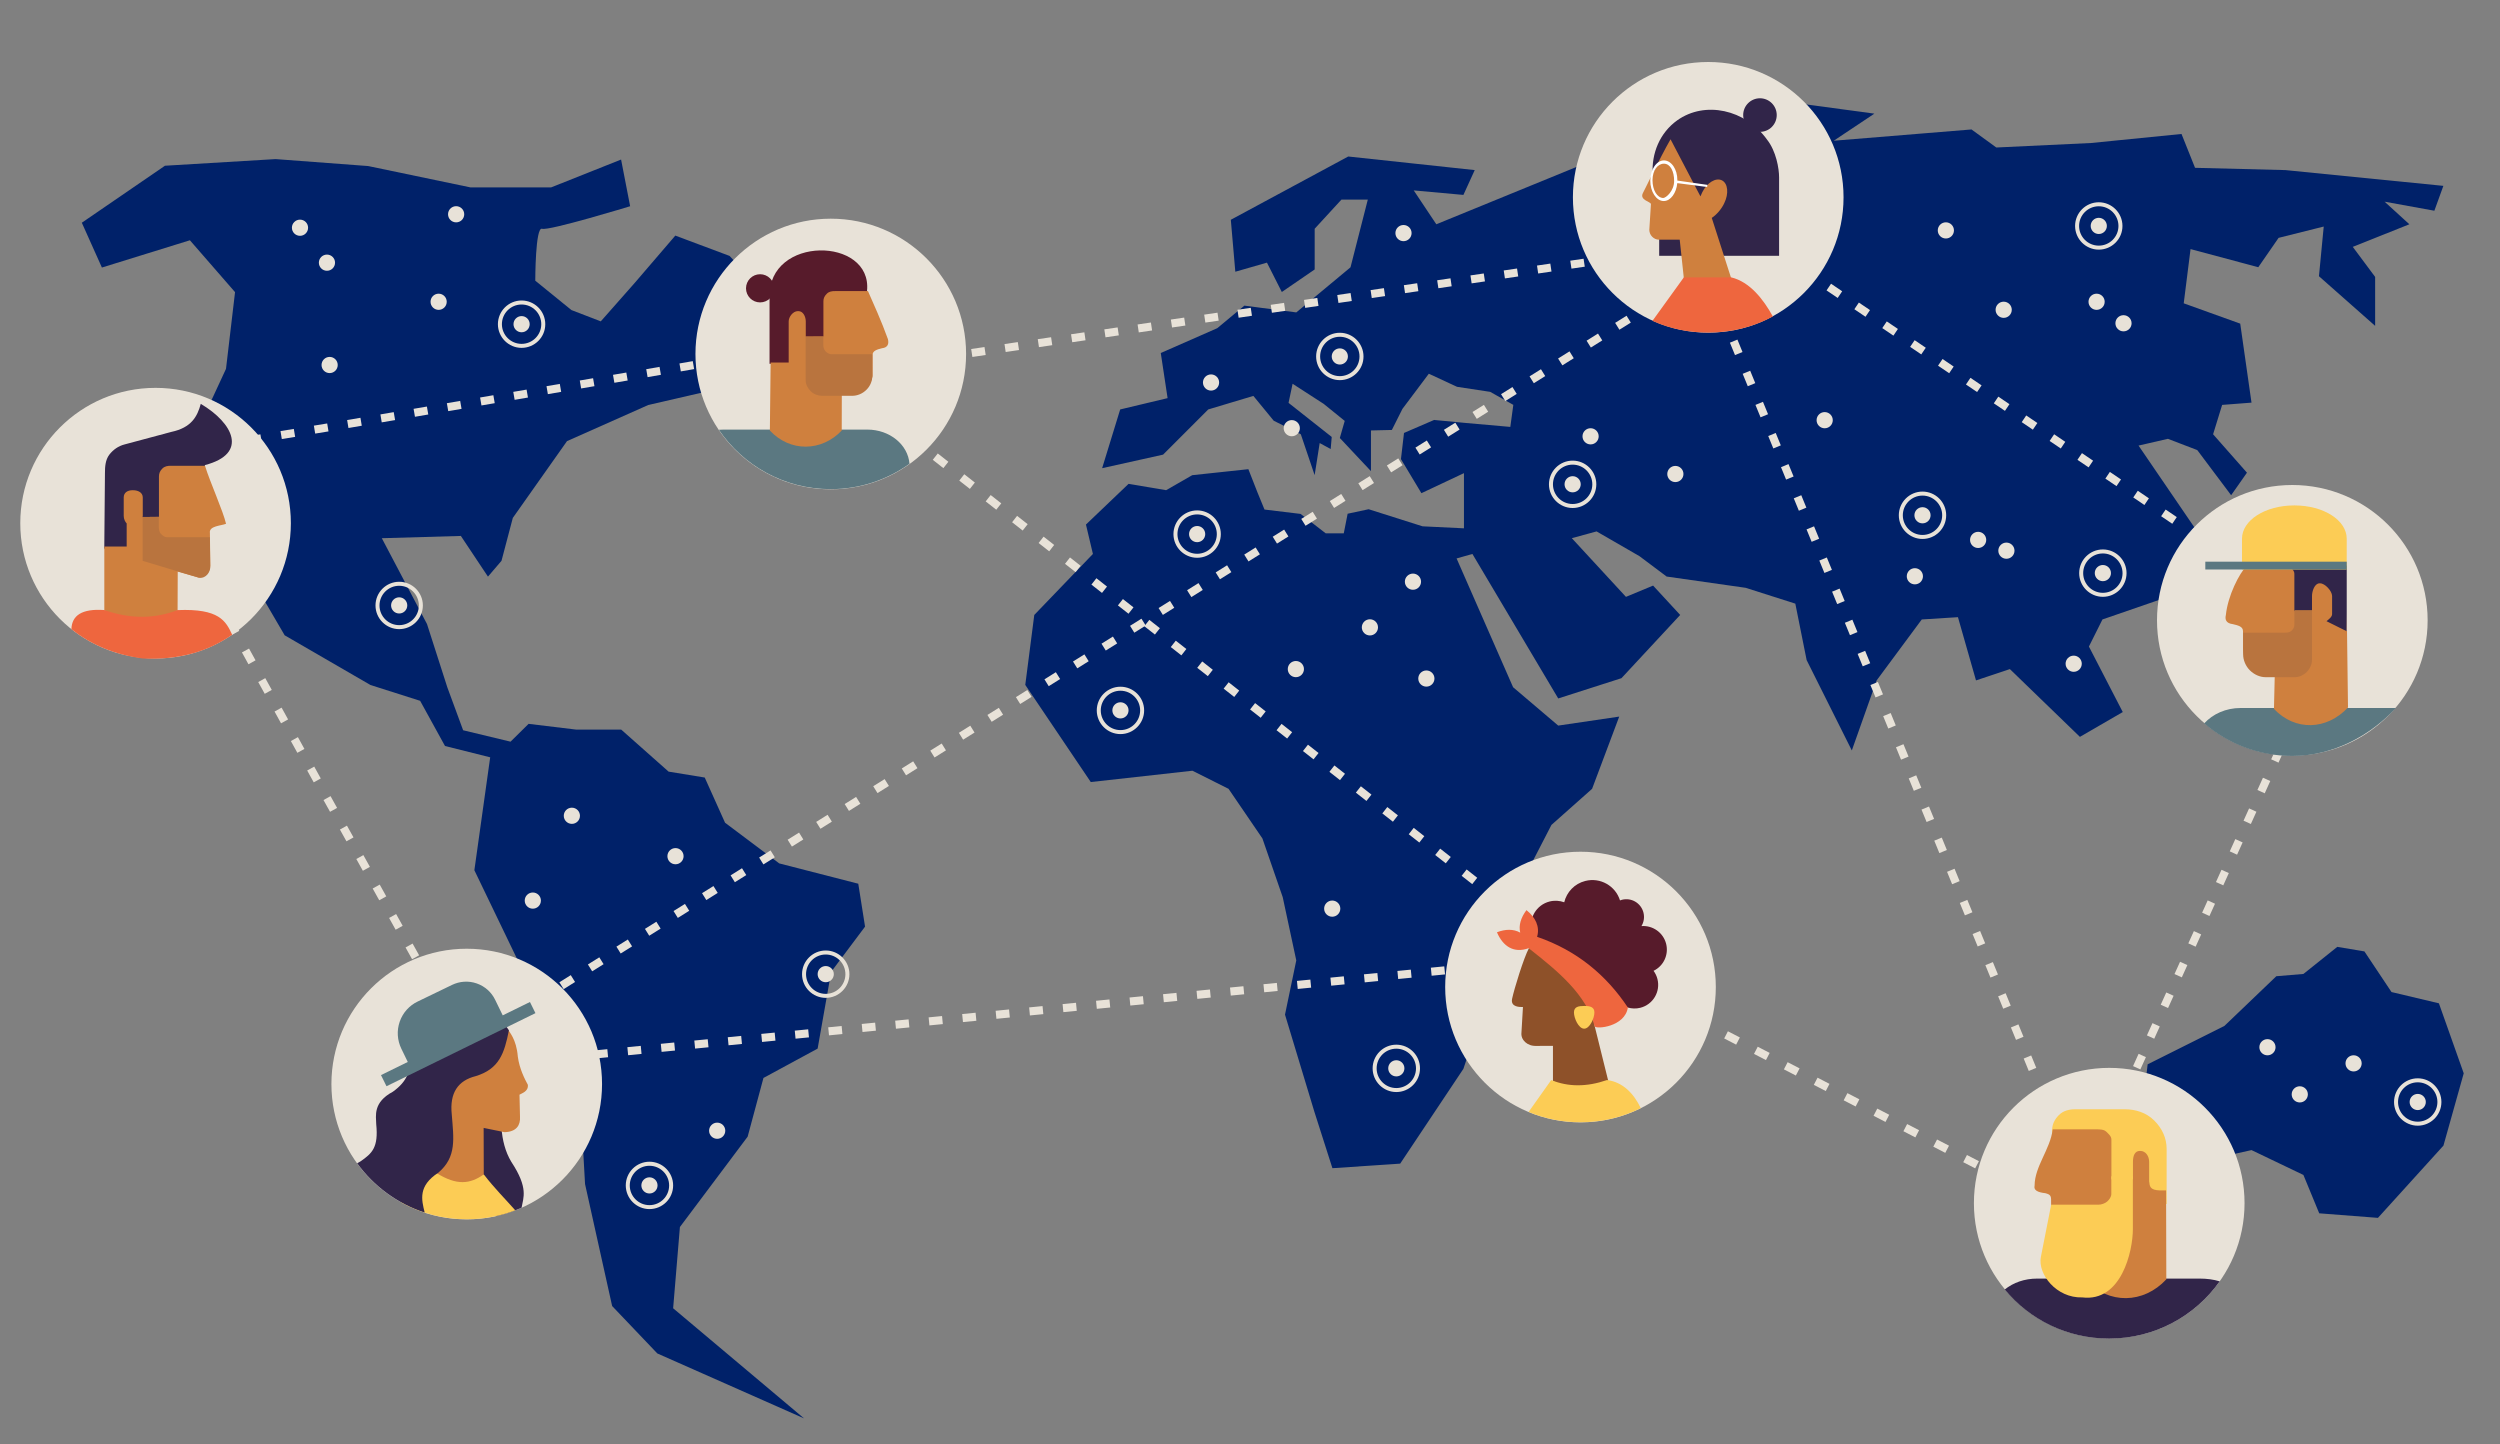 <?xml version="1.0" encoding="utf-8"?>
<!-- Generator: Adobe Illustrator 22.1.0, SVG Export Plug-In . SVG Version: 6.00 Build 0)  -->
<svg version="1.1" id="ëÎÓÈ_1" xmlns="http://www.w3.org/2000/svg" xmlns:xlink="http://www.w3.org/1999/xlink" x="0px" y="0px"
	 viewBox="0 0 5500 3176.8" style="enable-background:new 0 0 5500 3176.8;" xml:space="preserve">
<rect x="0" y="0" width="5500" height="3176.8" fill="#808080" stroke="none"/>
<style type="text/css">
	.st0{fill:#002169;}
	.st1{fill:#E8E2D8;}
	.st2{fill:#312549;}
	.st3{fill:#FCCC55;}
	.st4{fill:#CF803E;}
	.st5{fill:#5B7881;}
	.st6{fill:#571B2B;}
	.st7{fill:#B9743E;}
	.st8{fill:#8E5129;}
	.st9{fill:#EE663E;}
	.st10{fill:#FFFFFF;}
</style>
<g>
	<path class="st0" d="M180,490l44.2,98.6l193.6-60l99.3,114.1l-19.9,168.8l-94.4,203.7l223.5,382.5L815,1507l109.3,34.8l54.7,99.4
		l99.4,24.9l-34.8,248.4l129.2,268.3l94.4,69.5l19.9,352.7l59.6,268.3l99.4,104.3l322.8,142.9l-288-242.3l14.9-178.8l149-198.7
		l34.8-129.2l119.2-64.6l29.8-168.9l74.5-99.4l-14.9-94.4l-173.9-44.7l-119.2-89.5l-44.7-99.4l-79.5-13l-104.3-92.5h-99.4
		l-104.3-12.6l-39.7,39.2l-104.3-25.1l-34.8-94.5l-44.7-139.2l-99.4-188.8l173.9-5l59.6,89.5l29.8-34.8l24.9-94.4l119.2-168.9
		l178.8-79.5l129.2-29.8l39.7-114.2l89.2-15.1l19.9-64.6L1605,563l-119.3-44.7l-89.5,104.3l-74.5,84.4l-64.6-24.9l-79.5-64.6
		c0,0,0-119.2,14.9-114.2c14.9,5,193.8-49.6,193.8-49.6L1366.4,351l-154,61.3h-177.2l-225.2-47l-203.7-15.3l-243.4,14.6L180,490z"/>
</g>
<g>
	<polygon class="st0" points="2482.8,1064.5 2389.1,1154 2404.4,1218.7 2275.4,1352.9 2255.6,1506.8 2399.7,1720.5 2623.3,1695.6 
		2702.8,1735.4 2777.3,1844.6 2822,1973.8 2851.8,2112.9 2827,2232.2 2891.6,2445.8 2931.3,2570 3080.4,2560 3219.5,2351.4 
		3249.3,2262 3298.9,2202.4 3358.6,2152.7 3333.7,1968.9 3413.2,1814.8 3502.6,1735.4 3562.3,1576.5 3428.1,1596.3 3328.8,1511.9 
		3204.5,1228.6 3239.3,1218.7 3428.1,1536.6 3567.2,1492 3696.4,1352.9 3636.8,1288.3 3577.1,1313.1 3458,1184 3512.5,1169.1 
		3607,1223.7 3666.6,1268.4 3840.5,1293.2 3949.7,1328 3974.6,1452.2 4074,1651 4128.6,1496.9 4227.9,1362.8 4307.5,1357.8 
		4347.2,1496.9 4421.7,1472 4575.8,1621.1 4670.1,1566.5 4595.6,1422.4 4625.4,1362.8 4769.4,1313.1 4843.9,1184 4704.8,980.3 
		4769.4,965.4 4834,990.2 4908.5,1089.5 4943.3,1039.9 4868.8,955.4 4888.7,890.8 4953.3,885.8 4928.5,712 4804.2,667.3 4819.2,548 
		4968.2,587.9 5012.9,523.3 5112.2,498.4 5101.7,607.7 5225.3,716.9 5225.3,609.2 5176.1,543.1 5300.6,493.4 5246.1,443.7 
		5355.6,463.6 5375.4,408.9 5027.8,374.2 4829.1,369.2 4799.3,294.7 4600.5,314.6 4391.9,324.5 4337.3,284.8 4034.2,309.6 
		4123.6,250 3939.8,225.2 3686.5,309.6 3577.1,369.2 3487.8,359.3 3159.9,493.4 3110.2,418.9 3219.5,428.8 3244.4,374.2 
		2966.1,344.3 2707.8,483.5 2717.7,597.8 2787.3,577.8 2820,642.4 2892.3,592.8 2892.3,503.2 2951.2,439.1 3009.2,439.1 
		2971.1,588.1 2851.8,687.3 2737.6,672.4 2678,722 2553.7,776.6 2568.7,875.9 2464.4,900.8 2424.7,1030 2558.8,1000.2 2658.1,900.8 
		2757.4,871 2802.2,925.6 2861.8,955.4 2892.2,1045.3 2903.3,974.7 2927.5,987.9 2929.8,961.3 2834.8,886.3 2843.7,844.3 
		2912.1,888.5 2958.4,926 2947.6,963.6 3016.1,1036.5 3016.1,947 3062.1,945.9 3085.4,899.5 3143.4,822.2 3205.5,851 3278.5,862.1 
		3329.3,890.7 3322.7,939.2 3223.4,930.4 3155,923.9 3088.8,952.5 3082.1,1010 3127.1,1085 3220.7,1040.9 3220.7,1162.3 
		3129.6,1157.9 3011,1120.3 2964.8,1130.2 2956.3,1173.3 2916.5,1173.3 2861.3,1130.6 2781.9,1121 2766.4,1083.2 2746.4,1032.2 
		2622.9,1045.4 2565.5,1078.4 	"/>
</g>
<g>
	<polygon class="st0" points="4699.9,2560 4724.8,2341.5 4893.7,2257 5007.9,2147.7 5067.5,2142.7 5142,2083.1 5201.7,2093.1 
		5261.3,2182.5 5365.6,2207.3 5420.2,2361.3 5375.6,2520.3 5231.5,2679.3 5102.3,2669.3 5067.5,2584.9 4953.3,2530.2 4863.9,2550.1 
		4754.6,2589.8 	"/>
</g>
<g>
	<path class="st1" d="M342.2,853.3c164.4,0,297.7,133.3,297.7,297.7c0,164.4-133.3,297.7-297.7,297.7S44.6,1315.4,44.6,1151
		C44.7,986.6,177.8,853.3,342.2,853.3z"/>
</g>
<g>
	<path class="st1" d="M1234.6,2336l-1.7-17.7l29.5-2.9l1.7,17.7L1234.6,2336z M1308.3,2328.8l-1.7-17.7l29.5-2.9l1.7,17.7
		L1308.3,2328.8z M1381.9,2321.5l-1.7-17.7l29.5-2.9l1.7,17.7L1381.9,2321.5z M1455.5,2314.1l-1.7-17.7l29.5-2.9l1.7,17.7
		L1455.5,2314.1z M1529.2,2306.9l-1.7-17.7l29.5-2.9l1.7,17.7L1529.2,2306.9z M1602.8,2299.6l-1.7-17.7l29.5-2.9l1.7,17.7
		L1602.8,2299.6z M1676.5,2292.3l-1.7-17.7l29.5-2.9l1.7,17.7L1676.5,2292.3z M1750.2,2285.1l-1.7-17.7l29.5-2.9l1.7,17.7
		L1750.2,2285.1z M1823.8,2277.8l-1.7-17.7l29.5-2.9l1.7,17.7L1823.8,2277.8z M1897.5,2270.4l-1.7-17.7l29.5-2.9l1.7,17.7
		L1897.5,2270.4z M1971.1,2263.2l-1.7-17.7l29.5-2.9l1.7,17.7L1971.1,2263.2z M2044.7,2255.9l-1.7-17.7l29.5-2.9l1.7,17.7
		L2044.7,2255.9z M2118.5,2248.6l-1.7-17.7l29.5-2.9l1.7,17.7L2118.5,2248.6z M2192.1,2241.4l-1.7-17.7l29.5-2.9l1.7,17.7
		L2192.1,2241.4z M2265.8,2234l-1.7-17.7l29.5-2.9l1.7,17.7L2265.8,2234z M2339.4,2226.7l-1.7-17.7l29.5-2.9l1.7,17.7L2339.4,2226.7
		z M2413,2219.4l-1.7-17.7l29.5-2.9l1.7,17.7L2413,2219.4z M2486.7,2212.2l-1.7-17.7l29.5-2.9l1.7,17.7L2486.7,2212.2z
		 M2560.4,2204.9l-1.7-17.7l29.5-2.9l1.7,17.7L2560.4,2204.9z M2634.1,2197.5l-1.7-17.7l29.5-2.9l1.7,17.7L2634.1,2197.5z
		 M2707.7,2190.3l-1.7-17.7l29.5-2.9l1.7,17.7L2707.7,2190.3z M2781.3,2183l-1.7-17.7l29.5-2.9l1.7,17.7L2781.3,2183z M2855,2175.7
		l-1.7-17.7l29.5-2.9l1.7,17.7L2855,2175.7z M2928.6,2168.5l-1.7-17.7l29.5-2.9l1.7,17.7L2928.6,2168.5z M3002.4,2161.2l-1.7-17.7
		l29.5-2.9l1.7,17.7L3002.4,2161.2z M3076,2153.8l-1.7-17.7l29.5-2.9l1.7,17.7L3076,2153.8z M3149.6,2146.6l-1.7-17.7l29.5-2.9
		l1.7,17.7L3149.6,2146.6z M3223.3,2139.3l-1.7-17.7l25.3-2.5l1.7,17.7L3223.3,2139.3z"/>
</g>
<g>
	<path class="st1" d="M942.9,2175.5l-14.5-26.1l15.5-8.6l14.5,26.1L942.9,2175.5z M906.6,2110.3l-14.4-25.9l15.5-8.6l14.4,25.9
		L906.6,2110.3z M870.4,2045.4l-14.4-25.9l15.5-8.6l14.4,25.9L870.4,2045.4z M834.3,1980.6l-14.4-25.9l15.5-8.6l14.4,25.9
		L834.3,1980.6z M798.3,1915.7l-14.4-25.9l15.5-8.6l14.4,25.9L798.3,1915.7z M762.2,1850.9l-14.4-25.9l15.5-8.6l14.4,25.9
		L762.2,1850.9z M726.1,1786l-14.4-25.9l15.5-8.6l14.4,25.9L726.1,1786z M690.2,1721.2l-14.4-26.1l15.5-8.6l14.4,26.1L690.2,1721.2z
		 M654.2,1656.2l-14.3-25.9l15.5-8.6l14.3,25.9L654.2,1656.2z M618.3,1591.3l-14.3-25.9l15.5-8.6l14.3,25.9L618.3,1591.3z
		 M582.4,1526.4l-14.3-25.9l15.5-8.6l14.3,25.9L582.4,1526.4z M546.6,1461.4l-14.3-26.1l15.6-8.5l14.3,25.9L546.6,1461.4z
		 M510.8,1396.4c-5-8.9-9.7-17.7-14.3-26.1l15.6-8.5c4.6,8.4,9.4,17.1,14.2,26.1L510.8,1396.4z M475.2,1331.1
		c-5.1-9.4-9.8-18.1-14.2-26.2l15.6-8.4c4.4,8.1,9.2,16.8,14.2,26.2L475.2,1331.1z M439.9,1265.6c-12.7-23.9-13.6-26.7-14-28.1
		l16.9-5.6l-8.4,2.8l8.4-2.8c0.2,0.8,2,4.7,12.9,25.4L439.9,1265.6z"/>
</g>
<g>
	<path class="st1" d="M545.2,977.6l-0.9-17.8l0.4,8.8l-0.4-8.8c0.9,0,5.5-0.5,28.6-4.2l2.8,17.5
		C552.2,976.8,547.1,977.5,545.2,977.6z M620,965.9l-2.9-17.5c9-1.5,18.8-3.1,29.3-4.8l2.9,17.5C638.9,962.9,629.2,964.5,620,965.9z
		 M693.4,953.9l-2.9-17.5l29.3-4.8l2.9,17.5L693.4,953.9z M766.6,941.6l-2.9-17.5l29.3-5l2.9,17.5L766.6,941.6z M839.8,929.2
		l-2.9-17.5l29.3-5l3,17.5L839.8,929.2z M912.9,916.9l-3-17.5l29.3-5l3,17.5L912.9,916.9z M986.1,904.5l-3-17.5l29.3-5l3,17.5
		L986.1,904.5z M1059.2,892l-3-17.5l29.2-5l3,17.5L1059.2,892z M1132.2,879.6l-3-17.5l29.3-5l3,17.5L1132.2,879.6z M1205.3,867.1
		l-3-17.5l29.3-5l3,17.5L1205.3,867.1z M1278.5,854.6l-3-17.5l29.3-5l3,17.5L1278.5,854.6z M1351.6,842.1l-3-17.5l29.3-5l3,17.5
		L1351.6,842.1z M1424.7,829.7l-3-17.5l29.3-5.1l3,17.5L1424.7,829.7z M1497.8,817.1l-3-17.5l29.3-5.1l3,17.5L1497.8,817.1z
		 M1571,804.6l-3-17.5l29.3-5.1l3,17.5L1571,804.6z M1644.3,792l-3-17.5l29.3-5.1l3,17.5L1644.3,792z M1717.7,779.4l-3-17.5
		l20.6-3.6l10.3,8c0.6,8.1-6.4,9.4-12.6,10.4L1717.7,779.4z"/>
</g>
<g>
	<path class="st1" d="M1051.7,2293.8l-9.4-15.1l25.1-15.7l9.4,15.1L1051.7,2293.8z M1114.5,2254.6l-9.4-15.1l25.1-15.7l9.4,15.1
		L1114.5,2254.6z M1177.2,2215.4l-9.4-15.1l25.1-15.7l9.4,15.1L1177.2,2215.4z M1240,2176.1l-9.4-15.1l25.1-15.7l9.4,15.1
		L1240,2176.1z M1302.8,2136.9l-9.4-15.1l25.1-15.7l9.4,15.1L1302.8,2136.9z M1365.5,2097.7l-9.4-15.1l25.1-15.7l9.4,15.1
		L1365.5,2097.7z M1428.3,2058.6l-9.4-15.1l25.1-15.7l9.4,15.1L1428.3,2058.6z M1491.2,2019.4l-9.4-15.1l25.1-15.7l9.4,15.1
		L1491.2,2019.4z M1553.9,1980.1l-9.4-15.1l25.1-15.7l9.4,15.1L1553.9,1980.1z M1616.7,1940.9l-9.4-15.1l25.1-15.7l9.4,15.1
		L1616.7,1940.9z M1679.5,1901.7l-9.4-15.1l25.1-15.7l9.4,15.1L1679.5,1901.7z M1742.2,1862.5l-9.4-15.1l25.1-15.7l9.4,15.1
		L1742.2,1862.5z M1805,1823.3l-9.4-15.1l25.1-15.7l9.4,15.1L1805,1823.3z M1867.7,1784l-9.4-15.1l25.1-15.7l9.4,15.1L1867.7,1784z
		 M1930.5,1744.8l-9.4-15.1l25.1-15.7l9.4,15.1L1930.5,1744.8z M1993.3,1705.7l-9.4-15.1l25.1-15.7l9.4,15.1L1993.3,1705.7z
		 M2056,1666.5l-9.4-15.1l25.1-15.7l9.4,15.1L2056,1666.5z M2118.9,1627.3l-9.4-15.1l25.1-15.7l9.4,15.1L2118.9,1627.3z
		 M2181.7,1588l-9.4-15.1l25.1-15.7l9.4,15.1L2181.7,1588z M2244.4,1548.8l-9.4-15.1l25.1-15.7l9.4,15.1L2244.4,1548.8z
		 M2307.2,1509.6l-9.4-15.1l25.1-15.7l9.4,15.1L2307.2,1509.6z M2370,1470.4l-9.4-15.1l25.1-15.7l9.4,15.1L2370,1470.4z
		 M2432.7,1431.2l-9.4-15.1l25.1-15.7l9.4,15.1L2432.7,1431.2z M2495.5,1391.9l-9.4-15.1l25.1-15.7l9.4,15.1L2495.5,1391.9z
		 M2558.3,1352.8l-9.4-15.1l25.1-15.7l9.4,15.1L2558.3,1352.8z M2621,1313.6l-9.4-15.1l25.1-15.7l9.4,15.1L2621,1313.6z
		 M2683.9,1274.4l-9.4-15.1l25.1-15.7l9.4,15.1L2683.9,1274.4z M2746.7,1235.2l-9.4-15.1l25.1-15.7l9.4,15.1L2746.7,1235.2z
		 M2809.4,1195.9l-9.4-15.1l25.1-15.7l9.4,15.1L2809.4,1195.9z M2872.2,1156.7l-9.4-15.1l25.1-15.7l9.4,15.1L2872.2,1156.7z
		 M2935,1117.5l-9.4-15.1l25.1-15.7l9.4,15.1L2935,1117.5z M2997.7,1078.3l-9.4-15.1l25.1-15.7l9.4,15.1L2997.7,1078.3z
		 M3060.5,1039.2l-9.4-15.1l25.1-15.7l9.4,15.1L3060.5,1039.2z M3123.3,999.9l-9.4-15.1l25.1-15.7l9.4,15.1L3123.3,999.9z
		 M3186,960.7l-9.4-15.1l25.1-15.7l9.4,15.1L3186,960.7z M3248.9,921.5l-9.4-15.1l25.1-15.7l9.4,15.1L3248.9,921.5z M3311.7,882.3
		l-9.4-15.1l25.1-15.7l9.4,15.1L3311.7,882.3z M3374.4,843.1L3365,828l25.1-15.7l9.4,15.1L3374.4,843.1z M3437.2,803.8l-9.4-15.1
		l25.1-15.7l9.4,15.1L3437.2,803.8z M3499.9,764.6l-9.4-15.1l25.1-15.7l9.4,15.1L3499.9,764.6z M3562.7,725.4l-9.4-15.1l25.1-15.7
		l9.4,15.1L3562.7,725.4z M3625.5,686.3l-9.4-15.1l20.1-12.6l9.4,15.1L3625.5,686.3z"/>
</g>
<g>
	<g>
		<path class="st1" d="M1026.8,2087.2c164.4,0,297.7,133.3,297.7,297.7c0,164.4-133.3,297.7-297.7,297.7s-297.7-133.3-297.7-297.7
			C729.2,2220.4,862.4,2087.2,1026.8,2087.2z"/>
	</g>
	<g>
		<path class="st2" d="M1103.2,2481c-10.6-2.9-37.4-10.7-49.5-4.5c-46.7,96.2-13.1,166.8,37.9,198.8c19.4-4.3,38.1-10.4,55.9-18.4
			c3.6-21.9,15.8-42.7-22.7-101C1111.5,2533.7,1105.2,2508.2,1103.2,2481z"/>
	</g>
	<g>
		<path class="st3" d="M1026.8,2682.4c37.7,0,73.6-7,106.8-19.7c-21.4-24.4-46.1-48.7-69.3-79.1l-103.1-5.5
			c-36.1,13.6-61.1,39.1-78.4,67.2C925.4,2669,974.6,2682.4,1026.8,2682.4z"/>
	</g>
	<g>
		<path class="st4" d="M1142.9,2408.3c4.8-3.1,19.9-6.9,18.4-21.7c-6.6-12.2-18.5-34.9-22.1-62c-3.1-39.3-19.3-54.5-22.7-61.5
			c-147.9,35.7-180.6,205.4-155.3,318.2c43.7,26.8,72.3,24.1,103.1,2.4l-0.3-102.3l46,9.4c26.9-0.8,35.1-16.1,34-33.8L1142.9,2408.3
			z"/>
	</g>
	<g>
		<path class="st2" d="M902.6,2318.3c2.3,36.1-6.4,60.7-38.3,83.5c-44.2,23.6-37,53.1-36.6,71.5c5.2,51.4-9.2,63.9-33.9,81.3
			c-2.8,1.4-5.5,3-8,4.6c36.5,50.3,88.3,88.7,148.5,108.4c-7.1-28.7-14.7-58.5,30-87.7c40.9-34.6,33.7-75.3,29.6-128.1
			c-5.1-47.9,14.1-74.6,52.6-84.3c51.7-15.7,63.1-50,73.1-100.8C1058.7,2170.3,904.6,2217.9,902.6,2318.3z"/>
	</g>
	<g>
		<path class="st5" d="M1165.9,2204.4l-59.9,29.4l-16.6-34.1c-7.9-16.4-22.1-29.7-40.5-36.1c-18.5-6.5-37.9-4.7-54.2,3.1l-75.9,36.7
			c-17.9,8.6-32.4,24.1-39.4,44.2c-7,20.2-5.2,41.3,3.4,59.2l14.3,29.5l-58.9,28.9l12.1,24.5l327.7-160.8L1165.9,2204.4z"/>
	</g>
</g>
<g>
	<path class="st1" d="M4547.6,2561.5l-11.2-27.3l16.5-6.8l11.2,27.3L4547.6,2561.5z M4519.5,2493.1l-11.2-27.3l16.5-6.8l11.2,27.3
		L4519.5,2493.1z M4491.4,2424.6l-11.2-27.3l16.5-6.8l11.2,27.3L4491.4,2424.6z M4463.3,2356.1l-11.2-27.3l16.5-6.8l11.2,27.3
		L4463.3,2356.1z M4435.2,2287.7l-11.2-27.3l16.5-6.8l11.2,27.3L4435.2,2287.7z M4407.1,2219.2l-11.2-27.3l16.5-6.8l11.2,27.3
		L4407.1,2219.2z M4379,2150.7l-11.2-27.3l16.5-6.8l11.2,27.3L4379,2150.7z M4350.9,2082.2l-11.2-27.3l16.5-6.8l11.2,27.3
		L4350.9,2082.2z M4322.8,2013.8l-11.2-27.3l16.5-6.8l11.2,27.3L4322.8,2013.8z M4294.7,1945.3l-11.2-27.3l16.5-6.8l11.2,27.3
		L4294.7,1945.3z M4266.6,1876.8l-11.2-27.3l16.5-6.8l11.2,27.3L4266.6,1876.8z M4238.5,1808.4l-11.2-27.3l16.5-6.8l11.2,27.3
		L4238.5,1808.4z M4210.4,1739.8l-11.2-27.3l16.5-6.8l11.2,27.3L4210.4,1739.8z M4182.3,1671.3l-11.2-27.3l16.5-6.8l11.2,27.3
		L4182.3,1671.3z M4154.2,1602.8l-11.2-27.3l16.5-6.8l11.2,27.3L4154.2,1602.8z M4126.1,1534.4l-11.2-27.3l16.5-6.8l11.2,27.3
		L4126.1,1534.4z M4098,1465.9l-11.2-27.3l16.5-6.8l11.2,27.3L4098,1465.9z M4069.9,1397.4l-11.2-27.3l16.5-6.8l11.2,27.3
		L4069.9,1397.4z M4041.8,1329l-11.2-27.3l16.5-6.8l11.2,27.3L4041.8,1329z M4013.7,1260.5l-11.2-27.3l16.5-6.8l11.2,27.3
		L4013.7,1260.5z M3985.6,1192l-11.2-27.3l16.5-6.8l11.2,27.3L3985.6,1192z M3957.5,1123.6l-11.2-27.3l16.5-6.8l11.2,27.3
		L3957.5,1123.6z M3929.4,1055.1l-11.2-27.3l16.5-6.8l11.2,27.3L3929.4,1055.1z M3901.3,986.6l-11.2-27.3l16.5-6.8l11.2,27.3
		L3901.3,986.6z M3873.2,918.1l-11.2-27.3l16.5-6.8l11.2,27.3L3873.2,918.1z M3845.1,849.7l-11.2-27.3l16.5-6.8l11.2,27.3
		L3845.1,849.7z M3817,781.2l-11.2-27.3l16.5-6.8l11.2,27.3L3817,781.2z M3788.9,712.7l-11.2-27.3l16.5-6.8l11.2,27.3L3788.9,712.7z
		"/>
</g>
<g>
	<path class="st1" d="M3297,1991l-23.3-18.3l11-14l23.3,18.3L3297,1991z M3238.9,1945.1l-23.3-18.3l11-14l23.3,18.3L3238.9,1945.1z
		 M3180.7,1899.3l-23.3-18.3l11-14l23.3,18.3L3180.7,1899.3z M3122.5,1853.6l-23.3-18.3l11-14l23.3,18.3L3122.5,1853.6z
		 M3064.4,1807.8l-23.3-18.3l11-14l23.3,18.3L3064.4,1807.8z M3006.2,1762.1l-23.3-18.3l11-14l23.3,18.3L3006.2,1762.1z
		 M2948,1716.3l-23.3-18.3l11-14l23.3,18.3L2948,1716.3z M2889.8,1670.6l-23.3-18.3l11-14l23.3,18.3L2889.8,1670.6z M2831.7,1624.8
		l-23.3-18.3l11-14l23.3,18.3L2831.7,1624.8z M2773.5,1579.1l-23.3-18.3l11-14l23.3,18.3L2773.5,1579.1z M2715.3,1533.3l-23.3-18.3
		l11-14l23.3,18.3L2715.3,1533.3z M2657.2,1487.5l-23.3-18.3l11-14l23.3,18.3L2657.2,1487.5z M2599,1441.8l-23.3-18.3l11-14
		l23.3,18.3L2599,1441.8z M2540.8,1396l-23.3-18.3l11-14l23.3,18.3L2540.8,1396z M2482.7,1350.2l-23.3-18.3l11-14l23.3,18.3
		L2482.7,1350.2z M2424.4,1304.4l-23.3-18.3l11-14l23.3,18.3L2424.4,1304.4z M2366.3,1258.7l-23.3-18.3l11-14l23.3,18.3
		L2366.3,1258.7z M2308.2,1212.9l-23.3-18.3l11-14l23.3,18.3L2308.2,1212.9z M2249.9,1167.2l-23.3-18.3l11-14l23.3,18.3
		L2249.9,1167.2z M2191.8,1121.4l-23.3-18.3l11-14l23.3,18.3L2191.8,1121.4z M2133.7,1075.6l-23.3-18.3l11-14l23.3,18.3
		L2133.7,1075.6z M2075.4,1029.9l-23.3-18.3l11-14l23.3,18.3L2075.4,1029.9z M2017.3,984.1l-23.3-18.3l11-14l23.3,18.3L2017.3,984.1
		z M1959.2,938.4l-23.3-18.3l11-14l23.3,18.3L1959.2,938.4z M1900.9,892.6l-23.3-18.3l11-14l23.3,18.3L1900.9,892.6z"/>
</g>
<g>
	<path class="st1" d="M1919.5,817.7l-2.6-17.5l29.3-4.3l2.6,17.5L1919.5,817.7z M1992.7,806.8l-2.6-17.5l29.3-4.3l2.6,17.5
		L1992.7,806.8z M2065.9,796.1l-2.6-17.5l29.3-4.3l2.6,17.5L2065.9,796.1z M2139.2,785.3l-2.6-17.5l29.3-4.3l2.6,17.5L2139.2,785.3z
		 M2212.5,774.4l-2.6-17.5l29.3-4.3l2.6,17.5L2212.5,774.4z M2285.7,763.7l-2.6-17.5l29.3-4.3l2.6,17.5L2285.7,763.7z M2358.9,752.9
		l-2.6-17.5l29.3-4.3l2.6,17.5L2358.9,752.9z M2432.1,742.1l-2.6-17.5l29.3-4.3l2.6,17.5L2432.1,742.1z M2505.3,731.3l-2.6-17.5
		l29.3-4.3l2.6,17.5L2505.3,731.3z M2578.5,720.5l-2.6-17.5l29.3-4.3l2.6,17.5L2578.5,720.5z M2651.8,709.7l-2.6-17.5l29.3-4.3
		l2.6,17.5L2651.8,709.7z M2725,699l-2.6-17.5l29.3-4.3l2.6,17.5L2725,699z M2798.2,688.1l-2.6-17.5l29.3-4.3l2.6,17.5L2798.2,688.1
		z M2871.4,677.3l-2.6-17.5l29.3-4.3l2.6,17.5L2871.4,677.3z M2944.6,666.5l-2.6-17.5l29.3-4.3l2.6,17.5L2944.6,666.5z
		 M3017.9,655.7l-2.6-17.5l29.3-4.3l2.6,17.5L3017.9,655.7z M3091.1,644.9l-2.6-17.5l29.3-4.3l2.6,17.5L3091.1,644.9z M3164.4,634.1
		l-2.6-17.5l29.3-4.3l2.6,17.5L3164.4,634.1z M3237.6,623.4l-2.6-17.5l29.3-4.3l2.6,17.5L3237.6,623.4z M3310.8,612.5l-2.6-17.5
		l29.3-4.3l2.6,17.5L3310.8,612.5z M3384,601.7l-2.6-17.5l29.3-4.3l2.6,17.5L3384,601.7z M3457.2,591l-2.6-17.5l29.3-4.3l2.6,17.5
		L3457.2,591z M3530.4,580.1l-2.6-17.5l29.3-4.3l2.6,17.5L3530.4,580.1z M3603.6,569.3l-2.6-17.5l29.3-4.3l2.6,17.5L3603.6,569.3z
		 M3676.9,558.6l-2.6-17.5l29.3-4.3l2.6,17.5L3676.9,558.6z"/>
</g>
<g>
	<g>
		<path class="st1" d="M1827.7,481.1c164.4,0,297.7,133.3,297.7,297.7s-133.3,297.7-297.7,297.7S1530,943.1,1530,778.7
			C1530.1,614.3,1663.3,481.1,1827.7,481.1z"/>
	</g>
	<g>
		<path class="st5" d="M1908.1,945.1h-316.4c-3.4,0-6.9,0.3-10.2,0.4c53.5,78.7,143.8,130.6,246.3,130.6
			c64.6,0,124.3-20.8,173.1-55.8C1997.5,978,1957.2,945.1,1908.1,945.1z"/>
	</g>
	<g>
		<path class="st6" d="M1703.2,634.3c0,17.1-13.9,31-31,31s-31-13.9-31-31c0-17.1,13.9-31,31-31S1703.2,617.1,1703.2,634.3z"/>
	</g>
	<g>
		<path class="st6" d="M1907.5,639.6c11.6-118.9-217.7-122.1-214.5,13.8v147C1799.6,804.9,1876.7,765.2,1907.5,639.6z"/>
	</g>
	<g>
		<path class="st4" d="M1953.4,746c-13.3-37.4-33.4-81.9-43.9-105.6h-72.1c-6.8,0-13.2,0.6-18.4,5.8c-5.2,5.2-7.5,9.9-7.5,16.7v77.2
			l-38.8,0.1v-33.1c0-10.3-5.7-22.6-16.1-22.6h-1.4c-10.3,0-20.1,12.3-20.1,22.6v33.1v5.8v51.6h-39.7l-1.7,149.6
			c44.6,47.9,113.8,46.6,158.1,0l0.2-83.9c48,6.7,64.6-18.1,67.7-35.7l0.2-45.6c-1.5-9.9,9.6-13.2,20.1-15.8
			C1954.2,764.7,1955.7,755.3,1953.4,746z"/>
	</g>
	<g>
		<path class="st7" d="M1918.9,779.3h-89.5c-5,0-9.3-2.5-13-6.2c-3.8-3.8-5.1-9.4-5.1-14.2v-18.3h-38.8V837
			c0,8.5,4.5,17.3,11.1,23.8c6.5,6.5,16.4,10,24.9,10h66.1c11.5,0,23-4.6,31.8-13.5c8.8-8.8,12.8-20.1,12.8-31.7L1918.9,779.3z"/>
	</g>
</g>
<g>
	<path class="st1" d="M4542.5,2672.4l-26.3-13.6l8.2-15.8l26.3,13.6L4542.5,2672.4z M4476.8,2638.4l-26.3-13.6l8.2-15.8l26.3,13.6
		L4476.8,2638.4z M4411,2604.4l-26.3-13.6l8.2-15.8l26.3,13.6L4411,2604.4z M4345.4,2570.4l-26.3-13.6l8.2-15.8l26.3,13.6
		L4345.4,2570.4z M4279.6,2536.3l-26.3-13.6l8.2-15.8l26.3,13.6L4279.6,2536.3z M4213.8,2502.3l-26.3-13.6l8.2-15.8l26.3,13.6
		L4213.8,2502.3z M4148.1,2468.3l-26.3-13.6l8.2-15.8l26.3,13.6L4148.1,2468.3z M4082.4,2434.3l-26.3-13.6l8.2-15.8l26.3,13.6
		L4082.4,2434.3z M4016.7,2400.3l-26.3-13.6l8.2-15.8l26.3,13.6L4016.7,2400.3z M3950.9,2366.2l-26.3-13.6l8.2-15.8l26.3,13.6
		L3950.9,2366.2z M3885.1,2332.2l-26.3-13.6l8.2-15.8l26.3,13.6L3885.1,2332.2z M3819.5,2298.2l-26.3-13.6l8.2-15.8l26.3,13.6
		L3819.5,2298.2z M3753.7,2264.2l-26.3-13.6l8.2-15.8l26.3,13.6L3753.7,2264.2z M3688,2230.2l-26.3-13.6l8.2-15.8l26.3,13.6
		L3688,2230.2z M3622.2,2196.1l-26.3-13.6l8.2-15.8l26.3,13.6L3622.2,2196.1z M3556.6,2162.1l-26.3-13.6l8.2-15.8l26.3,13.6
		L3556.6,2162.1z"/>
</g>
<g>
	<g>
		<path class="st1" d="M3477.1,1873.8c164.4,0,297.7,133.3,297.7,297.7s-133.3,297.7-297.7,297.7c-164.4,0-297.7-133.3-297.7-297.7
			S3312.7,1873.8,3477.1,1873.8z"/>
	</g>
	<g>
		<path class="st8" d="M3350.5,2215.4h-1.1c-4.1,0-26.8,1.1-22.8-18c4.8-22.5,25.2-88.8,37-111.4c56,1.4,137.4,113.4,145,172.7
			l29.7,119.9c-41.9,15.4-84.1,17.8-121.8,0v-77.7l-36.7,0.1c-19.9,0.8-34.5-13.5-32.6-29.3L3350.5,2215.4z"/>
	</g>
	<g>
		<path class="st6" d="M3409.1,1983.3c11.1-2.8,22.2-1.9,32.2,1.7c5.4-22.3,22.5-40.9,46.3-46.9c33.1-8.4,66.5,10.8,76.4,42.8
			c1.4-0.5,2.8-1,4.3-1.4c20.9-5.3,42,7.3,47.3,28.2c2.7,10.6,0.8,21.1-4.4,29.7c24.7-1.9,47.9,14.1,54.3,39
			c6.1,24.3-5.9,49-27.7,59.4c3.9,5.3,6.9,11.4,8.6,18.2c7,27.8-9.8,56-37.6,63.1c-9.5,2.4-18.9,2-27.6-0.5
			c-12.5-3.8-205.1-142.4-211.3-167.3C3362.5,2020.2,3380,1990.7,3409.1,1983.3z"/>
	</g>
	<g>
		<path class="st9" d="M3344.5,2051.8c-3.9-15.8,1.4-33.1,13.7-49.5c19.7,15.6,30,36.2,23.4,58.7c87.8,30.1,152.6,84.7,199.7,155.5
			c-6.4,42.7-70.2,48.4-73.1,41.3c-18.5-69.4-78.7-119.8-145.2-171.8c-32.4,11.9-56.5-3.9-69.7-35
			C3311.7,2043.9,3329.7,2043.4,3344.5,2051.8z"/>
	</g>
	<g>
		<path class="st3" d="M3462.7,2227.4c0,12.4,10,35.7,22.5,35.7c12.4,0,22.5-23.4,22.5-35.7s-10-14.3-22.5-14.3
			S3462.7,2214.9,3462.7,2227.4z"/>
	</g>
	<g>
		<path class="st3" d="M3362.9,2446.3c35.2,14.6,73.7,22.7,114.2,22.7c47.7,0,92.7-11.2,132.6-31.1c-14.9-31.2-38.9-57.4-74.3-61.8
			c-44.9,15.6-85.7,15.2-122.7,0L3362.9,2446.3z"/>
	</g>
</g>
<g>
	<path class="st1" d="M5024.5,1318l-24.5-16.6l9.9-14.7l24.5,16.6L5024.5,1318z M4963.1,1276.5l-24.5-16.6l9.9-14.7l24.5,16.6
		L4963.1,1276.5z M4901.8,1235.2l-24.5-16.6l9.9-14.7l24.5,16.6L4901.8,1235.2z M4840.4,1193.7l-24.5-16.6l9.9-14.7l24.5,16.6
		L4840.4,1193.7z M4779,1152.3l-24.5-16.6l9.9-14.7l24.5,16.6L4779,1152.3z M4717.7,1111l-24.5-16.6l9.9-14.7l24.5,16.6L4717.7,1111
		z M4656.3,1069.5l-24.5-16.6l9.9-14.7l24.5,16.6L4656.3,1069.5z M4594.9,1028.2l-24.5-16.6l9.9-14.7l24.5,16.6L4594.9,1028.2z
		 M4533.7,986.7l-24.5-16.6l9.9-14.7l24.5,16.6L4533.7,986.7z M4472.3,945.3l-24.5-16.6l9.9-14.7l24.5,16.6L4472.3,945.3z
		 M4410.9,903.9l-24.5-16.6l9.9-14.7l24.5,16.6L4410.9,903.9z M4349.6,862.5l-24.5-16.6l9.9-14.7l24.5,16.6L4349.6,862.5z
		 M4288.2,821.1l-24.5-16.6l9.9-14.7l24.5,16.6L4288.2,821.1z M4226.8,779.7l-24.5-16.6l9.9-14.7l24.5,16.6L4226.8,779.7z
		 M4165.5,738.4l-24.5-16.6l9.9-14.7l24.5,16.6L4165.5,738.4z M4104.1,696.9l-24.5-16.6l9.9-14.7l24.5,16.6L4104.1,696.9z
		 M4042.9,655.5l-24.5-16.6l9.9-14.7l24.5,16.6L4042.9,655.5z M3981.5,614.1l-24.5-16.6l9.9-14.7l24.5,16.6L3981.5,614.1z
		 M3920.1,572.7l-24.5-16.6l9.9-14.7l24.5,16.6L3920.1,572.7z M3858.8,531.3l-24.5-16.6l9.9-14.7l24.5,16.6L3858.8,531.3z
		 M3797.4,489.9l-24.5-16.6l9.9-14.7l24.5,16.6L3797.4,489.9z M3736,448.4l-24.5-16.6l9.9-14.7l24.5,16.6L3736,448.4z"/>
</g>
<g>
	<path class="st1" d="M4587.3,2622.6l-16.1-7.3l12.2-27l16.1,7.3L4587.3,2622.6z M4617.8,2555.2l-16.1-7.3l12.2-27l16.1,7.3
		L4617.8,2555.2z M4648.1,2487.7l-16.1-7.3l12.2-27l16.1,7.3L4648.1,2487.7z M4678.5,2420.2l-16.1-7.3l12.2-27l16.1,7.3
		L4678.5,2420.2z M4708.8,2352.7l-16.1-7.3l12.2-27l16.1,7.3L4708.8,2352.7z M4739.3,2285.2l-16.1-7.3l12.2-27l16.1,7.3
		L4739.3,2285.2z M4769.7,2217.7l-16.1-7.3l12.2-27l16.1,7.3L4769.7,2217.7z M4800,2150.2l-16.1-7.3l12.2-27l16.1,7.3L4800,2150.2z
		 M4830.4,2082.7l-16.1-7.3l12.2-27l16.1,7.3L4830.4,2082.7z M4860.8,2015.2l-16.1-7.3l12.2-27l16.1,7.3L4860.8,2015.2z
		 M4891.2,1947.8l-16.1-7.3l12.2-27l16.1,7.3L4891.2,1947.8z M4921.6,1880.3l-16.1-7.3l12.2-27l16.1,7.3L4921.6,1880.3z
		 M4951.9,1812.8l-16.1-7.3l12.2-27l16.1,7.3L4951.9,1812.8z M4982.4,1745.3l-16.1-7.3l12.2-27l16.1,7.3L4982.4,1745.3z
		 M5012.7,1677.8l-16.1-7.3l12.2-27l16.1,7.3L5012.7,1677.8z M5043.1,1610.3l-16.1-7.3l12.2-27l16.1,7.3L5043.1,1610.3z
		 M5073.5,1542.8l-16.1-7.3l12.2-27l16.1,7.3L5073.5,1542.8z M5103.9,1475.3l-16.1-7.3l10.8-23.9l16.1,7.3L5103.9,1475.3z"/>
</g>
<g>
	<g>
		<path class="st1" d="M5340.8,1364.7c0,164.4-133.3,297.7-297.7,297.7c-164.4,0-297.7-133.3-297.7-297.7s133.3-297.7,297.7-297.7
			C5207.5,1067.1,5340.8,1200.3,5340.8,1364.7z"/>
	</g>
	<g>
		<path class="st5" d="M5043.1,1663.1c91.4,0,173.2-46.3,227.8-105.5h-341.7c-32.2,0-61,13.1-80,33.9
			C4901.3,1636.3,4969,1663.1,5043.1,1663.1z"/>
	</g>
	<g>
		<path class="st2" d="M5162.8,1244.3v151.8c-133.5,36.8-202.2-24.8-220.8-151.8H5162.8z"/>
	</g>
	<g>
		<path class="st4" d="M5062.2,1294.8L5062.2,1294.8v-0.2C5062.2,1294.7,5062.2,1294.8,5062.2,1294.8z"/>
	</g>
	<g>
		<path class="st4" d="M4896.9,1353c4.3-42,29.1-91.4,46.2-108.6h75.8c7.1,0,14.7-1.7,20.1,3.7c5.4,5.4,8.6,8.1,8.6,15.2v81.1
			l38.8,0.1v-33.3c0-10.9,5.8-27.9,16.7-27.9h1.1c10.9,0,26.4,17,26.4,27.9v40c0,6.2-7.9,11.7-12.3,15.4l44.6,22.2v-42.1l2.7,209.7
			c-46.8,50.3-116.4,52.3-162.9,3.2l1.8-75.1c-49.8,5.5-69.9-32.6-69.9-58.9v-37.1c0-10.4-11.3-12.7-22.4-15.4
			C4897.2,1371.4,4894.5,1362.7,4896.9,1353z"/>
	</g>
	<g>
		<path class="st3" d="M4932.4,1253h230.4v-67.8c0-40.5-50.6-73.3-115.2-73.3c-64.6,0-115.2,32.8-115.2,73.3V1253z"/>
	</g>
	<g>
		<rect x="4851.7" y="1235.7" class="st5" width="311.1" height="17.2"/>
	</g>
	<g>
		<path class="st7" d="M5027.2,1391.8c5.2,0,10.4-0.5,14.4-4.4c4-4,6-7.6,6-12.8v-32.3h38.8v109.9c0,8.9-4.6,19.2-11.4,26.1
			c-6.8,6.8-16.9,11.5-25.8,11.5h-65.3c-12.1,0-25.1-5.9-34.3-15.2c-9.3-9.3-14.7-22.6-14.7-34.8v-48H5027.2z"/>
	</g>
</g>
<g>
	<g>
		<path class="st1" d="M3758.1,136.4c-164.4,0-297.7,133.3-297.7,297.7s133.3,297.7,297.7,297.7c164.4,0,297.7-133.3,297.7-297.7
			S3922.5,136.4,3758.1,136.4z"/>
	</g>
	<g>
		<path class="st2" d="M3636,383.7c-3.1-46.4,15.7-91.6,53.8-118.9c61-43.5,150-24.4,197.8,42.5c19.9,25.3,26.4,63.3,26.4,82.9
			v172.6h-263.8v-78.6C3650.2,484.3,3637.9,411.6,3636,383.7z"/>
	</g>
	<g>
		<path class="st2" d="M3835,253.1c0,20.5,16.6,37,36.9,37c20.5,0,36.9-16.6,36.9-37s-16.6-36.9-36.9-36.9S3835,232.8,3835,253.1z"
			/>
	</g>
	<g>
		<path class="st4" d="M3614.5,424.5c0.5,0,36.4-75.7,60.7-118.1l57.4,109.7l8.4,15.9c1.2-3.1,2.6-6.2,4-9
			c10.4-21.1,29.7-32.8,43.1-26.3s15.7,29.1,5.3,50.2c-5.5,12.2-16.3,25.1-27.5,32.5l43.4,134.9c-34.9,15.2-69.8,16.4-104.6,0
			l-9.3-87h-46c-5.4,0-10.7-2.5-14.7-6.6c-4.1-4.1-6.1-9.7-6.2-15l3.6-56.6C3632,443.5,3606.1,440.5,3614.5,424.5z"/>
	</g>
	<g>
		<path class="st10" d="M3630.6,397.3c-0.1,24.1,13.1,45,29.6,45h0.1c15.2,0,27.8-17.9,29.7-39.4l65.7,8.5l0.6-4.7l-65.9-9.4
			l-0.2,1.5c0-0.8,0-1.5,0-2.3c0.1-24.1-13.1-43.5-29.6-43.6C3644.2,352.9,3630.7,373.3,3630.6,397.3z M3635.5,396.3
			c0.1-21.5,11.3-36.2,25.2-36.2c14,0.1,22.5,16.7,22.4,38.3c-0.1,21.5-17.8,37.2-24.2,37.2v2.3l0.6-2.3
			C3645.6,435.5,3635.5,418,3635.5,396.3z"/>
	</g>
	<g>
		<path class="st9" d="M3758.1,731.7c-43.8,0-85.4-8.8-122.7-25.8l69-95.6H3809c40.3,9.7,70.6,48.1,91.3,86
			C3858,719.2,3809.6,731.7,3758.1,731.7z"/>
	</g>
</g>
<g>
	<g>
		<path class="st1" d="M4342.6,2647c0,164.4,133.3,297.7,297.7,297.7c164.4,0,297.7-133.3,297.7-297.7s-133.3-297.7-297.7-297.7
			C4475.8,2349.5,4342.6,2482.6,4342.6,2647z"/>
	</g>
	<g>
		<path class="st2" d="M4839.4,2812.9c15.6,0,30.4,1.9,43.9,6.1c-53.9,76.2-142.8,125.9-243.2,125.9c-92.5,0-175.1-41.8-229.6-108
			c18.7-15.2,43.7-24,71.1-24L4839.4,2812.9L4839.4,2812.9z"/>
	</g>
	<g>
		<path class="st2" d="M4531.1,2479.2"/>
	</g>
	<g>
		<path class="st3" d="M4766.6,2648.8v-121.2c0-23.3-9.5-44.7-27.2-62.4c-17.8-17.8-41.7-24.8-64.8-24.8h-109.5
			c-12.6,0-25.8,3-35.4,12.6c-9.6,9.6-15,20.5-15,33.1v7.9C4588.8,2595.8,4671.9,2639.6,4766.6,2648.8z"/>
	</g>
	<g>
		<path class="st4" d="M4476.1,2608.3c0.3-42.5,34.2-79.3,39.9-123.7h94.5c7.6,0,17.7-0.5,23.5,5.3c5.8,5.8,11.1,9.9,11.1,17.5v87.2
			l47.4-0.1v-38.6c0-12.8,3.8-23.9,15.3-23.9h0.8c11.5,0,19.5,11.1,19.5,23.9v43.5c0,1.1,0.8,2.2,0.6,3.2
			c1,16.6,14.5,16.7,36.7,16.3l0.5,195.7c-50.4,54.2-126.5,55.1-176.6,2.4c0,0-76.5-127.3-76.7-134.5l-0.2-40.2
			c0.3-11.3-1.5-14.5-12.9-17.3C4483.3,2623.2,4473.5,2618.7,4476.1,2608.3z"/>
	</g>
	<g>
		<path class="st3" d="M4489.9,2765.3l22.7-115h104.3c6.2,0,14.3-2.8,19.1-7.1c4.7-4.2,8.9-10.6,8.9-16v-39.3h47.4v116.4
			c0,48.3-25.3,160.5-111.3,150C4524.1,2856.1,4482.6,2803.1,4489.9,2765.3z"/>
	</g>
</g>
<g>
	<circle class="st1" cx="1258.1" cy="1794.7" r="17.8"/>
</g>
<g>
	<circle class="st1" cx="965" cy="663.9" r="17.8"/>
</g>
<g>
	<circle class="st1" cx="725.2" cy="803" r="17.8"/>
</g>
<g>
	<circle class="st1" cx="660" cy="501" r="17.8"/>
</g>
<g>
	<circle class="st1" cx="1486.1" cy="1883.6" r="17.8"/>
</g>
<g>
	<circle class="st1" cx="1577.8" cy="2487.6" r="17.8"/>
</g>
<g>
	<circle class="st1" cx="1428.8" cy="2607.9" r="17.8"/>
</g>
<g>
	<circle class="st1" cx="3013.8" cy="1380.2" r="17.8"/>
</g>
<g>
	<circle class="st1" cx="3138" cy="1492.8" r="17.8"/>
</g>
<g>
	<circle class="st1" cx="3108.5" cy="1279.7" r="17.8"/>
</g>
<g>
	<circle class="st1" cx="719.3" cy="577.9" r="17.8"/>
</g>
<g>
	<circle class="st1" cx="1003.5" cy="471.4" r="17.8"/>
</g>
<g>
	<circle class="st1" cx="1172.2" cy="1981.3" r="17.8"/>
</g>
<g>
	<circle class="st1" cx="4671.7" cy="711.2" r="17.8"/>
</g>
<g>
	<circle class="st1" cx="4014.3" cy="924.4" r="17.8"/>
</g>
<g>
	<circle class="st1" cx="2930.9" cy="1999" r="17.8"/>
</g>
<g>
	<circle class="st1" cx="2850.9" cy="1472" r="17.8"/>
</g>
<g>
	<circle class="st1" cx="2841.9" cy="942" r="17.8"/>
</g>
<g>
	<circle class="st1" cx="2664.3" cy="841.5" r="17.8"/>
</g>
<g>
	<circle class="st1" cx="3087.7" cy="512.8" r="17.8"/>
</g>
<g>
	<circle class="st1" cx="3685.8" cy="1042.8" r="17.8"/>
</g>
<g>
	<circle class="st1" cx="3499.3" cy="959.9" r="17.8"/>
</g>
<g>
	<circle class="st1" cx="4414.1" cy="1211.5" r="17.8"/>
</g>
<g>
	<circle class="st1" cx="4562.1" cy="1460.2" r="17.8"/>
</g>
<g>
	<circle class="st1" cx="4212.7" cy="1267.8" r="17.8"/>
</g>
<g>
	<circle class="st1" cx="4612.5" cy="663.9" r="17.8"/>
</g>
<g>
	<circle class="st1" cx="4280.9" cy="506.9" r="17.8"/>
</g>
<g>
	<circle class="st1" cx="4408.1" cy="681.5" r="17.8"/>
</g>
<g>
	<circle class="st1" cx="4351.9" cy="1187.8" r="17.8"/>
</g>
<g>
	<circle class="st1" cx="5177.9" cy="2339.4" r="17.8"/>
</g>
<g>
	<circle class="st1" cx="4988.4" cy="2303.9" r="17.8"/>
</g>
<g>
	<circle class="st1" cx="5059.5" cy="2407.6" r="17.8"/>
</g>
<g>
	<path class="st1" d="M1428.8,2660c-28.7,0-52.1-23.4-52.1-52.1c0-28.7,23.4-52.1,52.1-52.1c28.7,0,52.1,23.4,52.1,52.1
		C1480.9,2636.7,1457.6,2660,1428.8,2660z M1428.8,2564.7c-23.9,0-43.3,19.4-43.3,43.3s19.4,43.3,43.3,43.3s43.3-19.4,43.3-43.3
		S1452.6,2564.7,1428.8,2564.7z"/>
</g>
<g>
	<circle class="st1" cx="1816.6" cy="2143.1" r="17.8"/>
</g>
<g>
	<path class="st1" d="M1816.6,2195.3c-28.7,0-52.1-23.4-52.1-52.1s23.4-52.1,52.1-52.1c28.7,0,52.1,23.4,52.1,52.1
		C1868.8,2171.8,1845.4,2195.3,1816.6,2195.3z M1816.6,2099.9c-23.9,0-43.3,19.4-43.3,43.3s19.4,43.3,43.3,43.3s43.3-19.4,43.3-43.3
		S1840.5,2099.9,1816.6,2099.9z"/>
</g>
<g>
	<circle class="st1" cx="878.2" cy="1331.9" r="17.8"/>
</g>
<g>
	<path class="st1" d="M878.2,1384.1c-28.7,0-52.1-23.4-52.1-52.1c0-28.7,23.4-52.1,52.1-52.1c28.7,0,52.1,23.4,52.1,52.1
		C930.3,1360.6,906.9,1384.1,878.2,1384.1z M878.2,1288.7c-23.9,0-43.3,19.4-43.3,43.3s19.4,43.3,43.3,43.3
		c23.9,0,43.3-19.4,43.3-43.3C921.4,1308.1,902,1288.7,878.2,1288.7z"/>
</g>
<g>
	<circle class="st1" cx="1147.5" cy="713.2" r="17.8"/>
</g>
<g>
	<path class="st1" d="M1147.5,765.3c-28.7,0-52.1-23.4-52.1-52.1c0-28.7,23.4-52.1,52.1-52.1c28.7,0,52.1,23.4,52.1,52.1
		C1199.7,741.9,1176.3,765.3,1147.5,765.3z M1147.5,669.9c-23.9,0-43.3,19.4-43.3,43.3c0,23.9,19.4,43.3,43.3,43.3
		s43.3-19.4,43.3-43.3C1190.8,689.3,1171.4,669.9,1147.5,669.9z"/>
</g>
<g>
	<circle class="st1" cx="2465" cy="1562.8" r="17.8"/>
</g>
<g>
	<path class="st1" d="M2465,1615c-28.7,0-52.1-23.4-52.1-52.1c0-28.7,23.4-52.1,52.1-52.1c28.7,0,52.1,23.4,52.1,52.1
		C2517.1,1591.5,2493.8,1615,2465,1615z M2465,1519.6c-23.9,0-43.3,19.4-43.3,43.3s19.4,43.3,43.3,43.3s43.3-19.4,43.3-43.3
		S2488.8,1519.6,2465,1519.6z"/>
</g>
<g>
	<circle class="st1" cx="3071.9" cy="2350.3" r="17.8"/>
</g>
<g>
	<path class="st1" d="M3071.9,2402.5c-28.7,0-52.1-23.4-52.1-52.1c0-28.7,23.4-52.1,52.1-52.1c28.7,0,52.1,23.4,52.1,52.1
		C3124.1,2379.1,3100.6,2402.5,3071.9,2402.5z M3071.9,2307.1c-23.9,0-43.3,19.4-43.3,43.3s19.4,43.3,43.3,43.3s43.3-19.4,43.3-43.3
		S3095.8,2307.1,3071.9,2307.1z"/>
</g>
<g>
	<circle class="st1" cx="2633.7" cy="1175" r="17.8"/>
</g>
<g>
	<path class="st1" d="M2633.7,1227.1c-28.7,0-52.1-23.4-52.1-52.1c0-28.7,23.4-52.1,52.1-52.1c28.7,0,52.1,23.4,52.1,52.1
		C2685.9,1203.8,2662.5,1227.1,2633.7,1227.1z M2633.7,1131.7c-23.9,0-43.3,19.4-43.3,43.3s19.4,43.3,43.3,43.3s43.3-19.4,43.3-43.3
		S2657.6,1131.7,2633.7,1131.7z"/>
</g>
<g>
	<circle class="st1" cx="3459.8" cy="1065.4" r="17.8"/>
</g>
<g>
	<path class="st1" d="M3459.8,1117.6c-28.7,0-52.1-23.4-52.1-52.1c0-28.7,23.4-52.1,52.1-52.1s52.1,23.4,52.1,52.1
		C3511.9,1094.2,3488.5,1117.6,3459.8,1117.6z M3459.8,1022.2c-23.9,0-43.3,19.4-43.3,43.3s19.4,43.3,43.3,43.3s43.3-19.4,43.3-43.3
		S3483.6,1022.2,3459.8,1022.2z"/>
</g>
<g>
	<circle class="st1" cx="2947.6" cy="784.2" r="17.8"/>
</g>
<g>
	<path class="st1" d="M2947.6,836.3c-28.7,0-52.1-23.4-52.1-52.1s23.4-52.1,52.1-52.1c28.7,0,52.1,23.4,52.1,52.1
		C2999.8,813,2976.3,836.3,2947.6,836.3z M2947.6,740.9c-23.9,0-43.3,19.4-43.3,43.3s19.4,43.3,43.3,43.3s43.3-19.4,43.3-43.3
		S2971.5,740.9,2947.6,740.9z"/>
</g>
<g>
	<circle class="st1" cx="4229.5" cy="1133.6" r="17.8"/>
</g>
<g>
	<path class="st1" d="M4229.5,1185.7c-28.7,0-52.1-23.4-52.1-52.1c0-28.7,23.4-52.1,52.1-52.1c28.7,0,52.1,23.4,52.1,52.1
		S4258.3,1185.7,4229.5,1185.7z M4229.5,1090.3c-23.9,0-43.3,19.4-43.3,43.3s19.4,43.3,43.3,43.3c23.9,0,43.3-19.4,43.3-43.3
		C4272.8,1109.7,4253.3,1090.3,4229.5,1090.3z"/>
</g>
<g>
	<circle class="st1" cx="4626.3" cy="1260.8" r="17.8"/>
</g>
<g>
	<path class="st1" d="M4626.3,1313c-28.7,0-52.1-23.4-52.1-52.1c0-28.7,23.4-52.1,52.1-52.1c28.7,0,52.1,23.4,52.1,52.1
		C4678.4,1289.6,4655,1313,4626.3,1313z M4626.3,1217.6c-23.9,0-43.3,19.4-43.3,43.3s19.4,43.3,43.3,43.3
		c23.9,0,43.3-19.4,43.3-43.3C4669.5,1237,4650,1217.6,4626.3,1217.6z"/>
</g>
<g>
	<circle class="st1" cx="4617.3" cy="497" r="17.8"/>
</g>
<g>
	<path class="st1" d="M4617.3,549.2c-28.7,0-52.1-23.4-52.1-52.1c0-28.7,23.4-52.1,52.1-52.1c28.7,0,52.1,23.4,52.1,52.1
		C4669.5,525.7,4646.1,549.2,4617.3,549.2z M4617.3,453.8c-23.9,0-43.3,19.4-43.3,43.3c0,23.9,19.4,43.3,43.3,43.3
		c23.9,0,43.3-19.4,43.3-43.3C4660.6,473.2,4641.2,453.8,4617.3,453.8z"/>
</g>
<g>
	<circle class="st1" cx="5319" cy="2424.4" r="17.8"/>
</g>
<g>
	<path class="st1" d="M5319,2476.5c-28.7,0-52.1-23.4-52.1-52.1c0-28.7,23.4-52.1,52.1-52.1s52.1,23.4,52.1,52.1
		C5371.1,2453.1,5347.8,2476.5,5319,2476.5z M5319,2381.1c-23.9,0-43.3,19.4-43.3,43.3s19.4,43.3,43.3,43.3
		c23.9,0,43.3-19.4,43.3-43.3S5342.8,2381.1,5319,2381.1z"/>
</g>
<path class="st9" d="M157.1,1384.1c0.9-30.1,23.1-45.5,72.4-42l161.2,0.1c91.7-3.7,105.9,23.8,120.1,54.2
	c-51.3,35.7-114.6,56.2-197,52.3C252.2,1440.3,200.2,1418.5,157.1,1384.1z"/>
<g>
	<g>
		<path class="st2" d="M229.4,1206.9l1.5-166.4c0-13.3,0.8-28.6,9.6-40.2c8.8-11.4,20.3-19.1,33.4-22.5l103-27.6
			c44.1-9.3,57.2-33.7,64.8-61.7c71.2,42.1,105.4,109.6,9.2,134.7C429.7,1154.5,356.9,1217.2,229.4,1206.9"/>
	</g>
	<g>
		<path class="st4" d="M229.5,1202.4v139.7c60.8,21.2,113.5,18.3,161.2,0.1l0.3-84.7l45.8,13c6.6,0,13.2-3.1,18.3-8.1
			c5.1-5.1,7.5-11.9,7.6-18.5l-0.9-71.5c-2.4-15.6,25.3-15.7,35.5-20.1c-6.4-28.1-35.4-92-46.3-127.6h-75.1c-7,0-13.5,0.9-18.8,6.2
			c-5.4,5.4-7.4,10.7-7.4,17.7v88.5l-36,0.4c0.1-0.9,0.4-1.7,0.4-2.6v-40.5c0-10.8-10.4-15.9-21.2-15.9h-1.4
			c-10.8,0-19.3,5.2-19.3,15.9v40.5c0,7.1,3.2,13.2,6.5,16.7v50.7L229.5,1202.4L229.5,1202.4z"/>
	</g>
	<g>
		<path class="st7" d="M462.5,1245.3l-0.8-63.4h-94.3c-5.2,0-9.3-3.3-13.2-7.3c-3.9-3.9-4.8-10.4-4.8-15.6v-22l-35.5,0.3v96.6
			l124.1,37.2C453.6,1273.2,463.7,1257.4,462.5,1245.3z"/>
	</g>
</g>
</svg>

